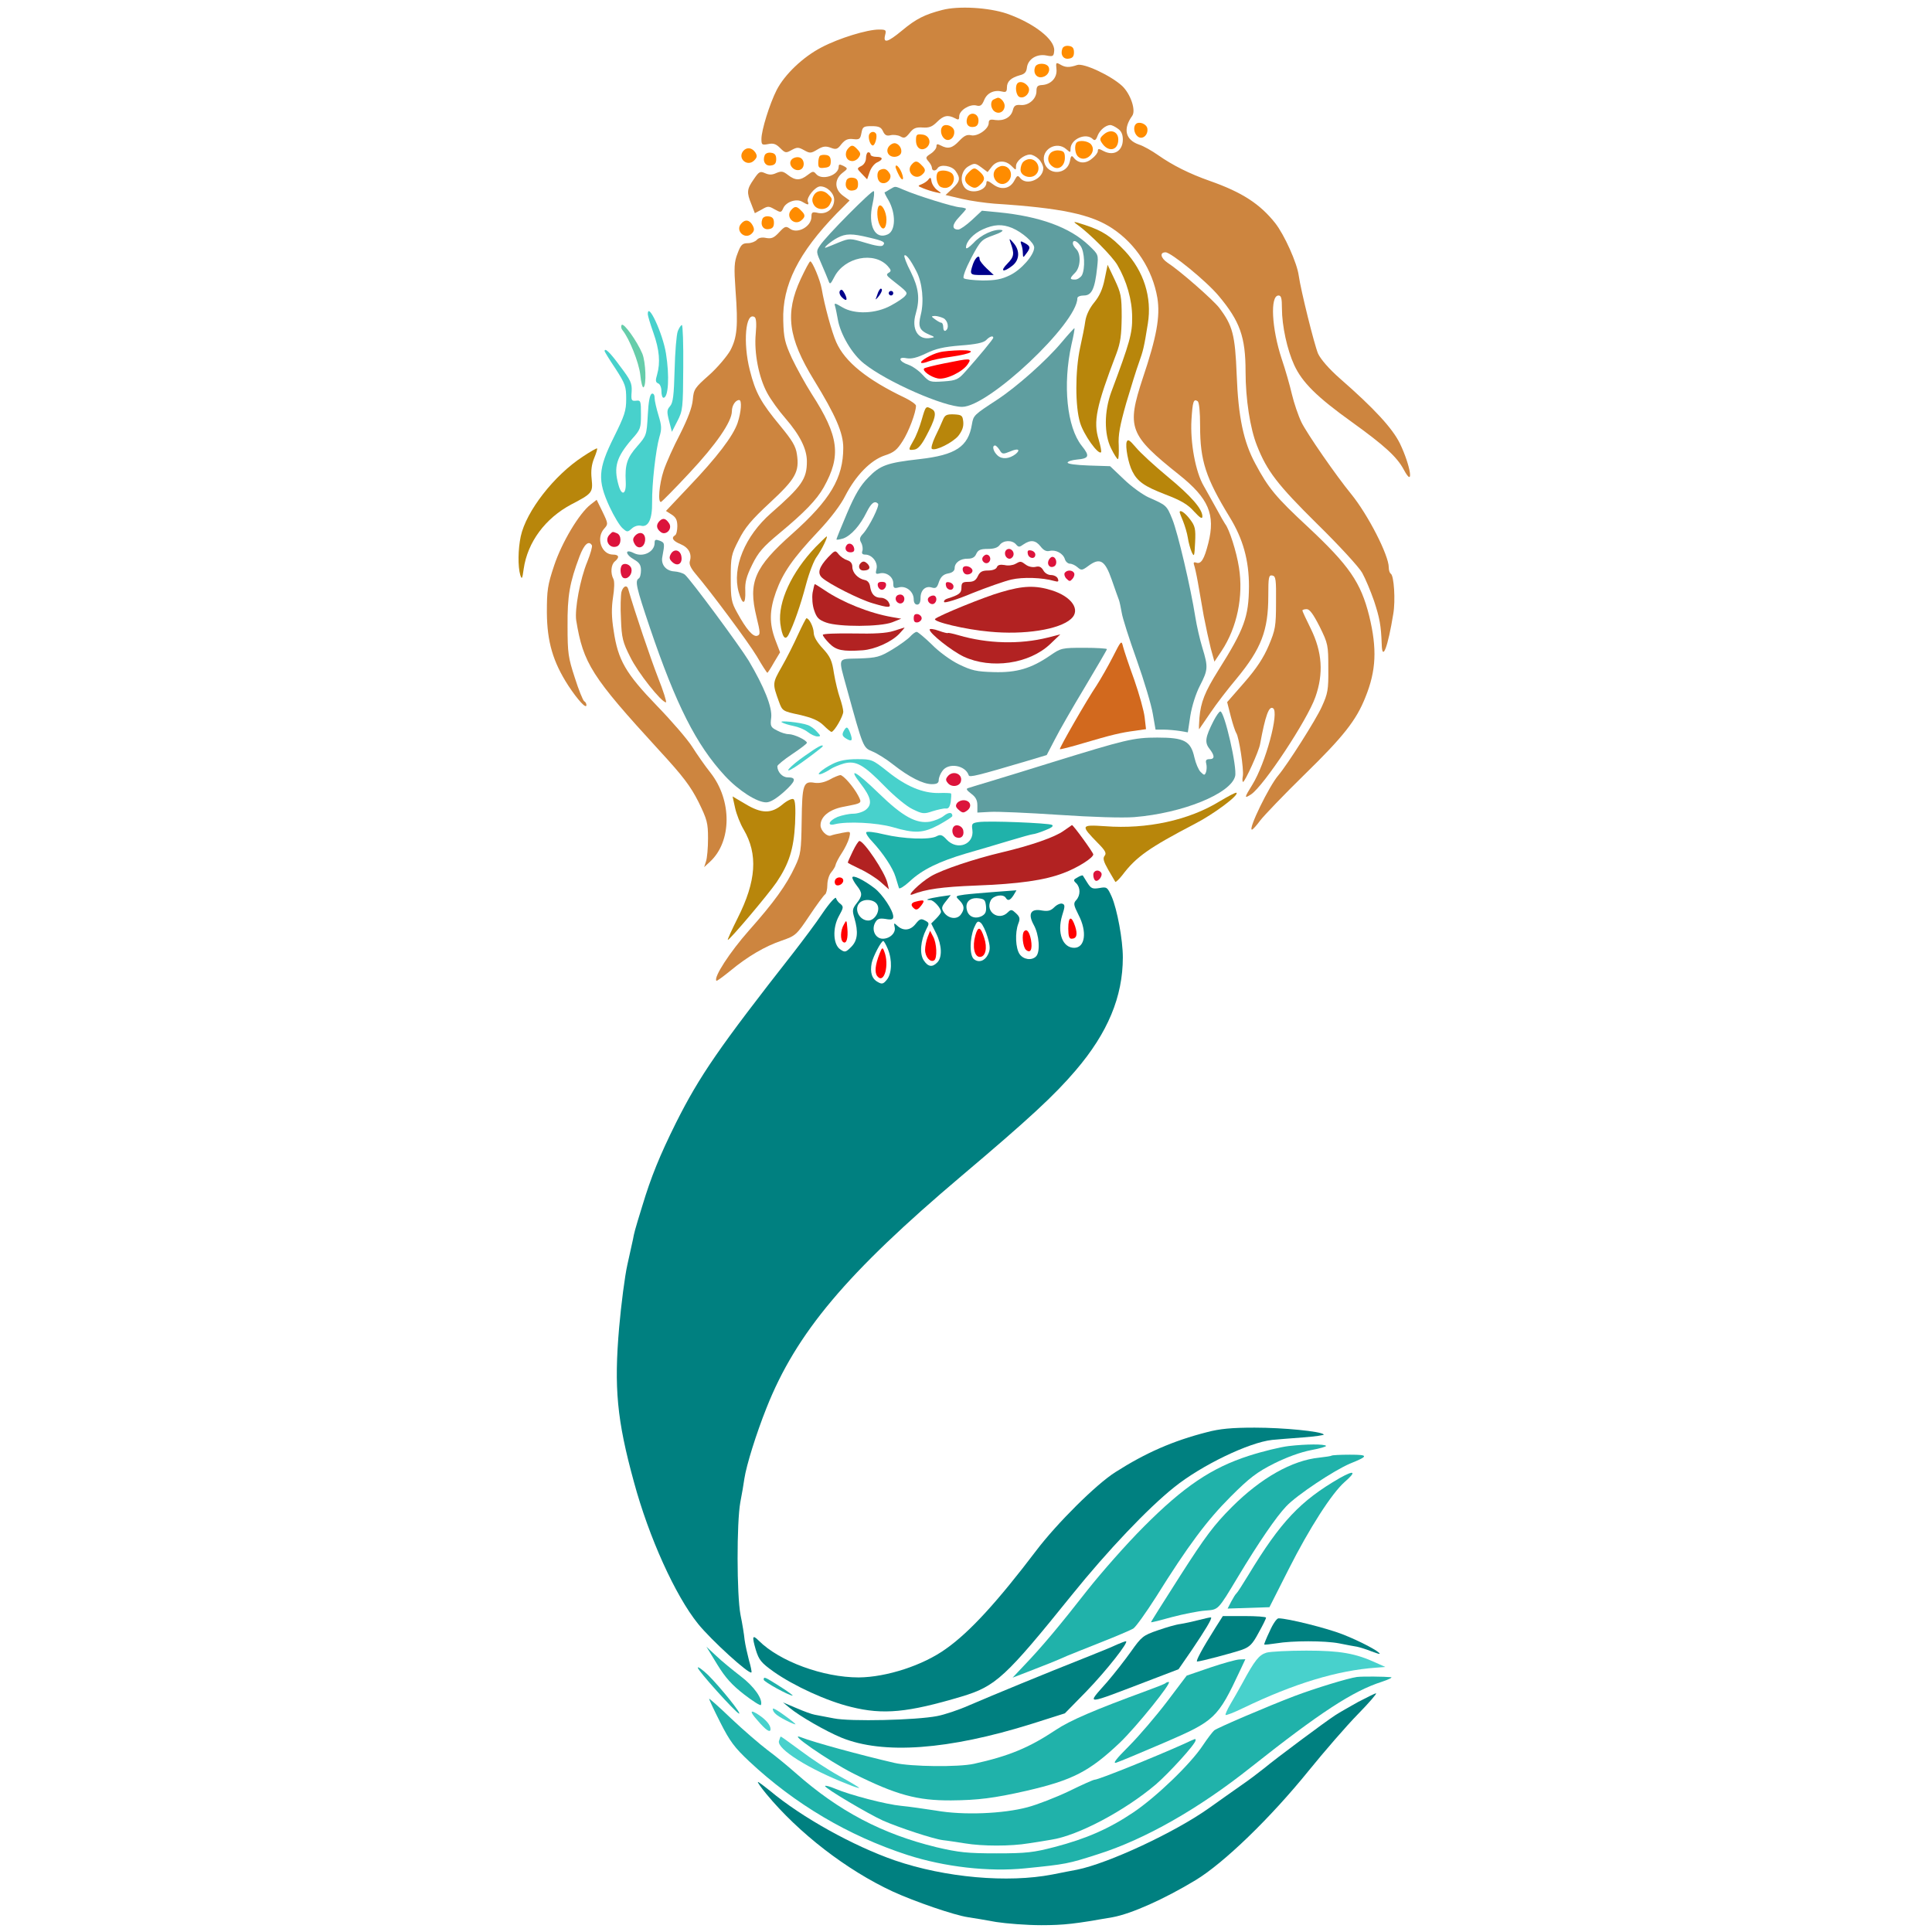 <?xml version="1.0" encoding="UTF-8" standalone="no"?>
<svg
   xmlns:dc="http://purl.org/dc/elements/1.1/"
   xmlns:cc="http://creativecommons.org/ns#"
   xmlns:rdf="http://www.w3.org/1999/02/22-rdf-syntax-ns#"
   xmlns:svg="http://www.w3.org/2000/svg"
   xmlns="http://www.w3.org/2000/svg"
   xmlns:sodipodi="http://sodipodi.sourceforge.net/DTD/sodipodi-0.dtd"
   xmlns:inkscape="http://www.inkscape.org/namespaces/inkscape"
   version="1.0"
   width="850pt"
   height="850pt"
   viewBox="0 0 850 850"
   preserveAspectRatio="xMidYMid meet"
   id="svg282"
   sodipodi:docname="23 #22829.svg"
   inkscape:version="0.92.2 5c3e80d, 2017-08-06">
  <defs
     id="defs286" />
  <sodipodi:namedview
     pagecolor="#ffffff"
     bordercolor="#666666"
     borderopacity="1"
     objecttolerance="10"
     gridtolerance="10"
     guidetolerance="10"
     inkscape:pageopacity="0"
     inkscape:pageshadow="2"
     inkscape:window-width="1920"
     inkscape:window-height="978"
     id="namedview284"
     showgrid="false"
     inkscape:zoom="1.1779567"
     inkscape:cx="791.12087"
     inkscape:cy="792.47921"
     inkscape:window-x="0"
     inkscape:window-y="1"
     inkscape:window-maximized="1"
     inkscape:current-layer="svg282" />
  <g
     transform="translate(0,850) scale(0.1,-0.1)"
     fill="#000000"
     stroke="none"
     id="g280">
    <path
       d="M0 4250 l0 -4250 2183 1 c1200 1 2173 3 2162 5 -11 3 -50 11 -88 20 -37 8 -77 17 -90 20 -39 7 -228 79 -292 112 -213 107 -453 309 -593 498 -126 171 -263 479 -288 649 -10 69 -23 112 -65 202 -53 113 -143 343 -162 413 -9 30 -23 80 -32 110 -8 30 -17 66 -19 80 -2 14 -12 68 -22 120 -23 126 -24 365 -1 520 9 63 20 135 23 160 3 25 14 77 24 115 10 39 21 83 24 99 6 34 63 208 82 251 127 288 272 530 439 730 23 28 70 88 104 134 53 69 59 82 40 76 -63 -19 -151 -78 -230 -153 l-87 -83 -12 37 c-22 67 -7 125 86 316 75 155 88 187 91 243 4 50 0 74 -17 112 l-22 48 -27 -60 c-32 -68 -79 -117 -135 -140 -55 -23 -65 -8 -29 46 25 38 28 51 27 123 0 136 -31 188 -249 421 -150 160 -201 222 -238 285 -15 25 -27 39 -27 31 0 -28 63 -143 111 -203 87 -108 22 -102 -102 10 -78 71 -134 154 -170 253 -26 72 -29 91 -29 207 0 118 3 134 34 225 18 53 46 116 60 138 15 22 25 43 23 46 -3 2 -21 -10 -40 -27 -74 -65 -120 -183 -116 -297 3 -88 -16 -91 -49 -8 -35 87 -41 219 -14 300 11 33 33 82 48 108 41 74 181 208 280 269 95 58 113 82 121 164 6 52 4 57 -46 132 -55 84 -61 110 -33 135 27 25 36 22 81 -29 23 -26 41 -44 41 -41 0 3 -17 38 -37 77 l-37 70 21 28 c32 42 48 39 88 -20 25 -35 35 -44 31 -28 -18 70 -19 91 -1 110 21 23 48 26 62 8 5 -7 18 -33 28 -58 10 -25 20 -47 22 -49 1 -2 12 8 24 22 20 27 42 33 73 21 13 -5 16 -27 16 -137 l0 -131 60 59 c84 83 104 127 96 213 -19 209 -19 237 3 286 15 35 19 59 15 90 -6 38 -3 45 21 65 27 20 28 23 16 62 -14 45 -7 91 15 110 20 16 18 24 -11 37 -14 7 -30 23 -36 36 -16 34 20 86 60 86 26 0 27 3 38 74 26 185 150 330 350 411 52 21 90 29 163 32 81 4 103 9 148 34 29 16 74 38 100 49 46 19 25 19 -2020 19 l-2068 1 0 -4250z"
       id="path4"
       style="fill:none" />
    <path
       d="M4446 8476 c73 -27 142 -66 188 -107 19 -16 45 -29 60 -29 29 0 76 -40 76 -64 0 -10 32 -32 78 -55 123 -62 162 -102 177 -183 4 -23 17 -43 37 -58 28 -20 30 -26 25 -65 -6 -43 -6 -44 41 -74 63 -40 312 -156 312 -145 0 2 19 -5 43 -17 67 -35 179 -154 215 -229 29 -62 92 -293 92 -339 0 -27 45 -157 65 -187 8 -12 65 -65 127 -117 189 -158 249 -271 247 -462 -1 -49 -4 -103 -8 -120 -11 -53 -26 -32 -27 38 -2 55 -8 81 -33 130 -36 71 -88 119 -242 222 -54 37 -120 87 -146 111 -26 24 -48 44 -49 44 -6 0 21 -80 38 -115 11 -22 71 -110 133 -195 234 -325 254 -369 261 -581 4 -110 1 -138 -21 -222 -27 -105 -85 -247 -137 -335 -21 -37 -104 -128 -234 -257 -210 -209 -224 -229 -249 -342 -8 -38 -30 -44 -41 -11 -11 35 -8 142 6 182 6 21 10 39 8 41 -2 3 -33 -11 -68 -29 -36 -18 -108 -52 -160 -75 -122 -54 -209 -111 -265 -174 -65 -71 -65 -73 -30 -232 33 -150 6 -327 -72 -477 -70 -135 -284 -360 -548 -578 -167 -137 -209 -174 -358 -309 -396 -360 -570 -639 -677 -1086 -33 -140 -35 -540 -2 -602 18 -33 103 -105 162 -137 126 -69 303 -92 440 -57 220 55 340 156 612 512 126 166 288 320 417 397 153 91 292 140 446 158 28 3 53 8 58 11 22 13 232 2 333 -18 101 -20 321 -96 351 -121 18 -14 2 -33 -51 -60 -67 -34 -192 -164 -253 -262 -30 -49 -86 -152 -125 -230 l-69 -141 58 -13 c267 -62 434 -145 515 -256 l28 -39 -61 -36 c-72 -42 -164 -137 -369 -381 -230 -274 -354 -393 -545 -522 -75 -51 -231 -117 -345 -147 l-115 -30 1853 -1 1852 0 0 4250 0 4250 -2057 -1 -2058 0 61 -23z"
       id="path6"
       style="fill:none" />
    <path
       d="M4145 8456 c-77 -20 -115 -39 -176 -90 -64 -53 -84 -58 -75 -21 6 23 4 25 -27 25 -52 0 -176 -38 -252 -78 -83 -43 -163 -120 -198 -188 -31 -61 -67 -177 -67 -215 0 -26 2 -28 29 -23 23 5 35 1 53 -17 23 -23 26 -23 51 -9 24 13 30 13 55 -1 25 -14 30 -14 58 3 25 15 37 16 59 8 23 -9 30 -7 47 16 16 19 28 25 52 22 27 -3 31 0 36 27 5 27 9 30 45 30 32 0 42 -5 50 -23 8 -17 16 -21 33 -17 12 3 32 1 43 -5 17 -10 23 -7 41 15 16 21 28 26 57 24 28 -2 42 3 63 24 29 29 48 33 79 17 16 -9 19 -7 19 8 0 26 46 55 75 48 18 -5 25 0 35 24 13 32 45 46 80 37 16 -4 20 0 20 18 0 27 18 43 57 54 21 5 29 14 31 34 5 37 43 61 85 53 30 -6 33 -4 35 21 4 49 -89 121 -208 163 -80 27 -213 35 -285 16z"
       id="path8"
       style="fill:#cd853f" />
    <path
       d="M4674 8286 c-10 -26 4 -48 28 -44 17 2 23 10 23 28 0 18 -6 26 -23 28 -13 2 -25 -3 -28 -12z"
       id="path10"
       style="fill:#ff8c00" />
    <path
       d="M4648 8196 c4 -37 -23 -67 -62 -70 -21 -1 -26 -6 -26 -27 0 -34 -34 -64 -69 -61 -23 2 -30 -3 -35 -23 -8 -31 -39 -48 -77 -43 -23 4 -29 1 -29 -13 0 -27 -50 -61 -78 -54 -18 4 -30 -2 -52 -25 -30 -32 -49 -37 -81 -20 -15 8 -19 7 -19 -4 0 -9 -11 -23 -25 -32 -23 -15 -24 -18 -10 -34 8 -9 15 -22 15 -28 0 -15 17 -16 25 -2 12 19 63 11 79 -12 23 -32 20 -46 -14 -78 l-30 -28 72 -17 c39 -9 104 -18 142 -21 296 -19 427 -47 520 -109 104 -69 177 -182 198 -306 13 -81 -3 -171 -64 -352 -72 -219 -61 -250 160 -426 130 -104 160 -175 128 -301 -18 -71 -32 -94 -54 -85 -9 3 -12 0 -9 -9 3 -8 11 -43 17 -77 6 -35 18 -102 26 -149 9 -47 23 -111 31 -143 l16 -58 32 48 c68 103 96 240 76 366 -11 71 -43 170 -61 192 -4 6 -21 35 -37 65 -17 30 -42 76 -57 102 -36 61 -60 191 -54 291 5 80 9 94 27 82 7 -4 11 -47 11 -110 0 -152 25 -228 130 -400 59 -96 85 -190 85 -305 -1 -134 -20 -187 -136 -371 -58 -93 -76 -138 -82 -207 -2 -29 -3 -51 -1 -50 1 2 24 35 50 73 26 39 78 106 115 150 108 131 139 211 139 363 0 84 2 93 18 90 15 -3 17 -17 16 -118 0 -106 -3 -121 -32 -190 -23 -54 -53 -100 -107 -162 l-76 -87 16 -63 c9 -35 20 -67 24 -73 12 -16 34 -161 29 -189 -3 -14 -2 -26 1 -26 8 0 70 135 75 167 23 125 39 169 57 157 28 -17 -33 -242 -91 -336 -36 -58 -37 -63 -6 -43 56 37 248 328 283 428 37 104 30 199 -20 301 -20 40 -37 77 -37 80 0 3 8 6 19 6 13 0 29 -22 57 -77 37 -75 38 -82 38 -183 1 -95 -2 -111 -29 -170 -25 -56 -151 -254 -190 -300 -41 -47 -135 -240 -117 -240 4 0 21 19 37 41 17 22 104 113 195 202 170 166 227 238 267 339 48 118 52 214 17 358 -37 148 -88 222 -271 393 -140 130 -173 170 -230 277 -52 96 -75 205 -82 390 -7 178 -18 218 -77 296 -27 35 -174 164 -227 198 -31 21 -36 46 -9 46 24 0 180 -127 234 -192 93 -111 118 -180 118 -333 0 -120 20 -250 50 -325 44 -112 90 -172 265 -345 95 -93 184 -190 198 -215 14 -25 37 -80 52 -123 25 -76 31 -108 34 -191 2 -79 27 -14 51 134 10 59 3 167 -11 176 -5 3 -9 15 -9 28 0 53 -91 231 -165 322 -68 83 -195 267 -219 316 -14 29 -33 85 -42 123 -9 39 -29 109 -45 156 -44 133 -52 279 -14 279 12 0 15 -13 15 -57 0 -76 23 -182 54 -249 35 -76 99 -140 254 -251 143 -103 198 -153 228 -209 46 -86 31 15 -17 115 -33 67 -113 154 -263 285 -50 44 -85 85 -97 110 -17 41 -76 279 -85 343 -7 55 -63 180 -104 232 -67 84 -145 135 -287 185 -91 32 -164 69 -227 113 -27 19 -65 41 -85 47 -60 21 -71 69 -30 126 18 24 -7 97 -44 132 -50 46 -170 102 -198 92 -35 -12 -52 -11 -74 2 -19 11 -20 9 -17 -20z m270 -262 c15 -10 22 -25 22 -48 0 -50 -39 -74 -84 -51 -22 12 -26 12 -26 0 0 -7 -12 -23 -27 -34 -28 -23 -59 -20 -79 5 -9 12 -13 9 -17 -16 -13 -60 -98 -63 -113 -3 -14 56 55 95 98 56 17 -15 18 -15 18 2 0 43 68 73 98 43 8 -8 14 -5 21 15 10 25 35 46 56 47 6 0 21 -7 33 -16z m-348 -134 c11 -11 20 -29 20 -40 0 -47 -72 -79 -101 -44 -11 14 -14 13 -26 -10 -19 -37 -58 -44 -94 -17 -21 16 -29 18 -29 8 0 -38 -73 -54 -97 -21 -22 30 -12 76 19 93 25 14 29 14 55 -5 l28 -21 18 23 c22 29 60 31 87 4 20 -20 20 -20 20 -1 0 22 35 51 62 51 10 0 27 -9 38 -20z"
       id="path12"
       style="fill:#cd853f" />
    <path
       d="M4858 7910 c-18 -15 -21 -22 -12 -36 28 -46 74 -38 74 12 0 35 -33 48 -62 24z"
       id="path14"
       style="fill:#ff8c00" />
    <path
       d="M4737 7873 c-11 -11 -8 -48 5 -61 32 -32 87 18 58 53 -13 15 -51 20 -63 8z"
       id="path16"
       style="fill:#ff8c00" />
    <path
       d="M4621 7826 c-16 -19 -11 -46 12 -60 25 -16 52 4 52 40 0 24 -5 30 -26 32 -14 2 -31 -4 -38 -12z"
       id="path18"
       style="fill:#ff8c00" />
    <path
       d="M4502 7788 c-7 -7 -12 -22 -12 -35 0 -27 42 -42 65 -23 28 23 11 70 -25 70 -9 0 -21 -5 -28 -12z"
       id="path20"
       style="fill:#ff8c00" />
    <path
       d="M4380 7755 c-26 -32 13 -81 48 -59 34 22 22 74 -18 74 -10 0 -23 -7 -30 -15z"
       id="path22"
       style="fill:#ff8c00" />
    <path
       d="M4260 7740 c-22 -22 -18 -45 12 -61 15 -8 24 -7 39 7 24 21 24 36 1 57 -24 22 -28 21 -52 -3z"
       id="path24"
       style="fill:#ff8c00" />
    <path
       d="M4554 8205 c-9 -23 3 -45 24 -45 25 0 44 23 36 44 -8 20 -53 21 -60 1z"
       id="path26"
       style="fill:#ff8c00" />
    <path
       d="M4477 8134 c-13 -13 -7 -55 9 -61 24 -9 51 23 38 45 -12 19 -36 27 -47 16z"
       id="path28"
       style="fill:#ff8c00" />
    <path
       d="M4373 8063 c-17 -6 -16 -38 1 -52 20 -16 46 -3 46 24 0 18 -22 40 -33 34 -1 0 -8 -3 -14 -6z"
       id="path30"
       style="fill:#ff8c00" />
    <path
       d="M4255 7980 c-8 -26 6 -43 31 -38 13 2 19 12 19 28 0 34 -40 41 -50 10z"
       id="path32"
       style="fill:#ff8c00" />
    <path
       d="M4997 7954 c-12 -12 -8 -41 8 -54 20 -17 47 5 43 34 -3 21 -37 34 -51 20z"
       id="path34"
       style="fill:#ff8c00" />
    <path
       d="M4147 7944 c-12 -12 -8 -41 8 -54 20 -17 47 5 43 34 -3 21 -37 34 -51 20z"
       id="path36"
       style="fill:#ff8c00" />
    <path
       d="M3825 7910 c-8 -12 3 -50 15 -50 10 0 21 40 14 52 -7 11 -22 10 -29 -2z"
       id="path38"
       style="fill:#ff8c00" />
    <path
       d="M4030 7882 c0 -34 24 -49 47 -31 23 20 12 54 -19 57 -25 3 -28 0 -28 -26z"
       id="path40"
       style="fill:#ff8c00" />
    <path
       d="M3911 7856 c-16 -20 -3 -46 24 -46 13 0 26 7 29 16 7 19 -10 44 -29 44 -7 0 -18 -6 -24 -14z"
       id="path42"
       style="fill:#ff8c00" />
    <path
       d="M3730 7845 c-16 -20 -9 -49 14 -53 11 -3 26 4 33 14 11 15 10 21 -4 36 -20 22 -27 22 -43 3z"
       id="path44"
       style="fill:#ff8c00" />
    <path
       d="M3270 7836 c-27 -33 18 -72 48 -42 13 13 14 20 6 34 -15 23 -38 26 -54 8z"
       id="path46"
       style="fill:#ff8c00" />
    <path
       d="M3364 7816 c-10 -26 4 -48 28 -44 17 2 23 10 23 28 0 18 -6 26 -23 28 -13 2 -25 -3 -28 -12z"
       id="path48"
       style="fill:#ff8c00" />
    <path
       d="M3810 7805 c0 -14 -8 -29 -20 -35 -21 -11 -21 -11 2 -35 l23 -24 11 32 c6 18 20 36 32 42 29 13 28 25 -3 25 -14 0 -25 5 -25 10 0 6 -4 10 -10 10 -5 0 -10 -11 -10 -25z"
       id="path50"
       style="fill:#d2691e" />
    <path
       d="M3607 7814 c-4 -4 -7 -18 -7 -31 0 -21 4 -24 28 -21 21 2 27 8 27 28 0 18 -6 26 -20 28 -12 2 -24 0 -28 -4z"
       id="path52"
       style="fill:#ff8c00" />
    <path
       d="M3482 7797 c-16 -19 8 -50 34 -45 28 5 26 52 -2 56 -11 2 -26 -3 -32 -11z"
       id="path54"
       style="fill:#ff8c00" />
    <path
       d="M4010 7775 c-25 -30 15 -70 45 -45 19 16 19 25 -1 44 -19 20 -28 20 -44 1z"
       id="path56"
       style="fill:#ff8c00" />
    <path
       d="M3690 7767 c0 -39 -75 -63 -100 -32 -11 13 -15 12 -37 -5 -32 -25 -54 -25 -86 0 -22 17 -29 18 -51 9 -19 -9 -32 -9 -50 -1 -22 10 -27 7 -50 -27 -30 -43 -32 -57 -10 -110 l15 -39 30 16 c27 16 31 16 57 1 27 -15 29 -15 38 5 12 28 59 44 84 28 25 -15 31 -15 24 1 -7 18 33 67 55 67 30 0 61 -30 61 -59 0 -39 -32 -65 -70 -58 -26 6 -30 4 -30 -17 0 -43 -62 -77 -95 -52 -17 12 -22 11 -47 -16 -23 -25 -34 -29 -57 -25 -19 4 -33 1 -41 -8 -7 -8 -25 -15 -40 -15 -24 0 -31 -7 -45 -45 -15 -38 -16 -61 -9 -162 12 -158 7 -208 -23 -265 -15 -26 -56 -75 -93 -108 -63 -56 -68 -62 -72 -109 -3 -34 -22 -83 -56 -151 -29 -55 -61 -127 -72 -160 -20 -60 -27 -145 -11 -138 4 2 61 59 125 128 117 125 186 225 186 271 0 25 16 49 32 49 13 0 9 -53 -7 -101 -20 -58 -90 -150 -214 -280 l-101 -107 25 -16 c19 -12 25 -25 25 -51 0 -18 -4 -37 -10 -40 -18 -11 -10 -25 24 -39 36 -15 51 -43 41 -75 -4 -13 4 -30 23 -53 69 -81 232 -300 272 -366 23 -40 44 -72 46 -72 2 0 15 20 29 45 l27 45 -21 55 c-27 73 -26 129 3 211 31 85 74 147 185 265 55 58 101 119 120 158 46 89 111 156 173 177 41 13 55 25 79 63 27 41 59 127 59 156 0 6 -21 21 -47 34 -168 80 -266 159 -304 246 -19 42 -52 163 -64 235 -7 39 -41 120 -50 120 -4 0 -22 -35 -42 -77 -70 -151 -56 -259 58 -445 96 -156 129 -233 129 -298 0 -133 -57 -229 -224 -378 -167 -148 -195 -213 -158 -365 17 -70 18 -79 4 -84 -18 -7 -48 27 -89 102 -25 45 -28 59 -28 151 0 94 2 104 35 168 27 54 55 88 137 164 113 105 131 136 119 214 -5 35 -21 61 -72 123 -87 105 -110 147 -135 246 -31 121 -19 259 21 234 7 -5 9 -28 5 -73 -8 -83 13 -193 51 -262 15 -28 51 -78 80 -111 64 -74 94 -135 94 -189 0 -77 -22 -109 -158 -228 -115 -101 -172 -240 -142 -347 17 -59 31 -57 29 5 -2 38 5 64 30 115 27 55 48 79 119 138 111 92 165 148 196 203 78 139 67 225 -53 411 -28 44 -67 115 -87 157 -31 68 -36 89 -38 165 -5 156 67 299 236 473 l56 56 -29 21 c-38 28 -39 71 -3 100 25 19 25 20 5 31 -17 8 -21 8 -21 -3z"
       id="path58"
       style="fill:#cd853f" />
    <path
       d="M3940 7765 c0 -2 5 -16 12 -30 16 -35 29 -31 15 5 -10 25 -27 42 -27 25z"
       id="path60"
       style="fill:#ff8c00" />
    <path
       d="M3873 7753 c-19 -7 -16 -50 4 -57 24 -10 51 20 37 41 -12 19 -23 24 -41 16z"
       id="path62"
       style="fill:#ff8c00" />
    <path
       d="M4127 7743 c-12 -12 -7 -50 8 -63 8 -6 23 -9 34 -5 25 8 36 41 21 60 -13 15 -51 20 -63 8z"
       id="path64"
       style="fill:#ff8c00" />
    <path
       d="M3724 7706 c-10 -26 4 -48 28 -44 17 2 23 10 23 28 0 18 -6 26 -23 28 -13 2 -25 -3 -28 -12z"
       id="path66"
       style="fill:#ff8c00" />
    <path
       d="M4086 7712 c-4 -7 -18 -17 -30 -22 -20 -8 -20 -8 7 -19 15 -6 40 -14 55 -17 27 -6 27 -6 5 10 -12 9 -23 26 -25 39 -2 16 -5 18 -12 9z"
       id="path68"
       style="fill:#d2691e" />
    <path
       d="M3915 7667 c-11 -7 -21 -13 -23 -13 -2 -1 6 -17 17 -35 33 -58 32 -134 -3 -150 -56 -26 -89 39 -67 134 6 27 9 53 5 56 -6 7 -212 -200 -237 -240 -17 -25 -16 -28 7 -80 13 -30 27 -63 31 -74 6 -18 9 -16 26 17 45 87 175 113 235 47 15 -17 16 -22 4 -29 -12 -7 -10 -12 10 -28 74 -58 75 -59 62 -74 -6 -8 -34 -27 -62 -42 -67 -37 -160 -40 -214 -8 -33 20 -37 20 -32 5 3 -10 8 -36 12 -58 11 -65 63 -154 116 -195 100 -80 351 -190 431 -190 116 0 506 367 507 478 0 7 13 12 29 12 34 0 48 29 58 123 6 57 6 57 -36 97 -84 80 -216 128 -398 146 l-73 7 -45 -42 c-24 -22 -51 -41 -59 -41 -29 0 -28 22 3 54 17 18 31 34 31 37 0 2 -12 6 -27 7 -30 2 -187 51 -245 76 -43 18 -37 18 -63 3z m538 -170 c45 -19 97 -65 97 -86 0 -33 -57 -98 -107 -122 -37 -18 -64 -23 -121 -23 -40 1 -77 5 -82 10 -5 5 8 41 33 89 41 77 45 81 98 100 32 11 47 21 36 23 -32 6 -92 -21 -124 -57 -20 -20 -33 -29 -33 -20 0 26 32 61 74 80 49 22 85 24 129 6z m-630 -42 c65 -15 75 -21 61 -35 -6 -6 -35 -1 -77 12 -67 20 -69 20 -115 2 -26 -11 -51 -21 -57 -23 -20 -7 21 28 50 43 37 19 63 19 138 1z m931 -37 c18 -25 21 -100 6 -129 -6 -10 -20 -19 -30 -19 -25 0 -25 5 0 30 24 24 27 82 5 104 -8 8 -15 19 -15 25 0 18 18 12 34 -11z m-722 -112 c26 -50 34 -132 19 -191 -13 -53 -6 -69 39 -88 24 -10 24 -11 3 -14 -55 -10 -84 40 -64 107 19 65 13 113 -22 184 -19 36 -31 69 -28 72 7 7 27 -19 53 -70z m119 -206 c20 -11 26 -45 9 -55 -5 -3 -10 3 -10 14 0 12 -4 21 -8 21 -5 0 -17 7 -28 15 -18 13 -18 14 -1 15 10 0 27 -5 38 -10z m219 -86 c0 -6 -64 -83 -121 -147 -33 -37 -41 -41 -97 -45 -60 -4 -63 -3 -93 29 -17 19 -45 38 -62 44 -42 14 -49 37 -9 29 22 -4 46 2 86 21 43 21 78 29 152 35 68 5 100 12 112 23 16 17 32 22 32 11z"
       id="path70"
       style="fill:#5f9ea0" />
    <path
       d="M4445 7435 c19 -52 17 -64 -13 -95 -34 -34 -19 -41 22 -9 32 25 34 67 5 100 -18 21 -20 21 -14 4z"
       id="path72"
       style="fill:#00008b" />
    <path
       d="M4493 7425 c4 -9 7 -26 7 -38 1 -22 1 -22 15 -3 20 26 19 33 -7 47 -18 10 -20 9 -15 -6z"
       id="path74"
       style="fill:#00008b" />
    <path
       d="M4281 7339 c-16 -48 -15 -49 40 -49 l51 0 -31 29 c-17 16 -31 34 -31 40 0 23 -18 10 -29 -20z"
       id="path76"
       style="fill:#00008b" />
    <path
       d="M4133 6950 c-35 -8 -88 -39 -80 -46 2 -3 17 0 32 6 15 6 59 15 97 20 97 14 121 30 43 29 -33 -1 -75 -4 -92 -9z"
       id="path78"
       style="fill:#ff0000" />
    <path
       d="M4153 6901 c-45 -9 -84 -19 -87 -22 -10 -10 29 -38 60 -44 35 -7 110 29 132 63 18 27 14 27 -105 3z"
       id="path80"
       style="fill:#ff0000" />
    <path
       d="M3580 7640 c-8 -14 -8 -26 0 -40 14 -26 56 -26 70 -1 13 25 13 27 -6 45 -21 22 -51 20 -64 -4z"
       id="path82"
       style="fill:#ff8c00" />
    <path
       d="M3867 7594 c-11 -11 -9 -62 4 -85 14 -27 29 -14 29 25 0 34 -21 72 -33 60z"
       id="path84"
       style="fill:#ff8c00" />
    <path
       d="M3480 7575 c-25 -30 15 -70 45 -45 19 16 19 25 -1 44 -19 20 -28 20 -44 1z"
       id="path86"
       style="fill:#ff8c00" />
    <path
       d="M3354 7536 c-10 -26 4 -48 28 -44 17 2 23 10 23 28 0 18 -6 26 -23 28 -13 2 -25 -3 -28 -12z"
       id="path88"
       style="fill:#ff8c00" />
    <path
       d="M3260 7515 c-26 -31 18 -71 47 -43 12 12 13 20 4 37 -14 25 -34 27 -51 6z"
       id="path90"
       style="fill:#ff8c00" />
    <path
       d="M4739 7512 c55 -39 155 -140 177 -178 41 -70 65 -154 65 -230 1 -70 -10 -110 -92 -329 -31 -85 -32 -184 -1 -247 13 -27 27 -48 30 -48 4 0 5 27 4 60 -3 46 5 88 33 187 21 71 46 151 56 178 18 51 22 64 39 171 19 116 -18 231 -101 320 -62 65 -97 88 -175 114 -52 17 -56 17 -35 2z"
       id="path92"
       style="fill:#b8860b" />
    <path
       d="M4860 7272 c-9 -45 -23 -75 -46 -103 -20 -24 -35 -55 -39 -81 -3 -24 -14 -77 -23 -118 -22 -102 -22 -259 0 -330 16 -53 79 -141 92 -130 3 3 -2 28 -10 55 -25 80 -11 147 78 380 18 48 22 81 23 160 0 92 -3 105 -31 165 l-31 65 -13 -63z"
       id="path94"
       style="fill:#b8860b" />
    <path
       d="M3695 7220 c-4 -7 0 -19 9 -28 21 -21 27 -12 12 17 -9 17 -15 20 -21 11z"
       id="path96"
       style="fill:#00008b" />
    <path
       d="M3863 7213 c-3 -10 -8 -22 -10 -28 -3 -5 3 -1 11 9 16 20 21 36 11 36 -3 0 -8 -8 -12 -17z"
       id="path98"
       style="fill:#00008b" />
    <path
       d="M3910 7210 c0 -5 5 -10 10 -10 6 0 10 5 10 10 0 6 -4 10 -10 10 -5 0 -10 -4 -10 -10z"
       id="path100"
       style="fill:#00008b" />
    <path
       d="M2850 7118 c0 -7 11 -44 25 -83 26 -74 31 -130 16 -183 -8 -26 -7 -34 5 -39 8 -3 14 -18 14 -34 0 -16 4 -29 9 -29 22 0 27 96 11 195 -14 88 -80 230 -80 173z"
       id="path102"
       style="fill:#48d1cc" />
    <path
       d="M2735 7070 c-4 -6 -2 -16 4 -23 30 -37 72 -142 78 -196 3 -33 10 -58 14 -55 14 8 10 111 -5 148 -23 55 -83 139 -91 126z"
       id="path104"
       style="fill:#66cdaa" />
    <path
       d="M2982 7043 c-6 -16 -12 -92 -14 -170 -3 -114 -7 -145 -20 -160 -14 -16 -15 -24 -4 -66 l12 -47 24 47 c24 46 25 58 26 236 1 103 -2 187 -6 187 -4 0 -12 -12 -18 -27z"
       id="path106"
       style="fill:#48d1cc" />
    <path
       d="M4670 6993 c-67 -80 -197 -195 -282 -251 -104 -68 -105 -69 -112 -109 -16 -98 -71 -135 -231 -153 -142 -16 -173 -27 -225 -81 -34 -34 -58 -74 -93 -156 -26 -61 -47 -113 -47 -116 0 -3 13 -1 30 4 35 13 74 57 103 116 20 40 35 52 50 37 8 -8 -39 -102 -65 -131 -16 -17 -18 -25 -9 -41 6 -11 8 -28 5 -36 -4 -11 0 -16 13 -16 30 0 57 -35 49 -64 -5 -20 -3 -23 13 -19 29 8 61 -14 61 -43 0 -21 3 -24 25 -18 32 8 65 -19 65 -53 0 -14 6 -23 15 -23 10 0 15 10 15 29 0 35 22 55 50 46 17 -5 23 -1 31 25 8 22 19 33 40 37 19 3 29 12 29 23 0 25 26 43 58 42 19 0 31 6 37 21 8 17 18 22 50 22 27 0 44 5 53 17 16 22 55 23 72 3 11 -13 15 -13 33 0 31 21 53 19 75 -9 13 -17 25 -23 39 -20 27 7 60 -10 68 -36 3 -11 14 -20 22 -20 9 0 24 -7 34 -16 16 -14 20 -14 47 6 51 38 73 26 103 -60 14 -41 29 -82 32 -90 3 -8 8 -33 12 -55 3 -22 33 -116 66 -208 33 -93 65 -200 71 -238 l12 -69 36 0 c19 0 51 -3 71 -6 l35 -6 11 73 c7 43 24 97 42 132 36 70 37 82 11 167 -11 36 -25 97 -31 135 -20 128 -77 371 -101 430 -25 62 -26 62 -103 96 -27 12 -77 48 -110 80 l-61 58 -94 3 c-57 2 -94 7 -93 13 2 6 20 11 40 13 55 5 59 15 22 61 -65 82 -84 268 -45 445 9 38 15 71 13 72 -1 1 -27 -27 -57 -63z m-272 -473 c11 -19 15 -19 47 -6 34 15 47 8 23 -12 -28 -21 -59 -24 -79 -6 -19 17 -26 44 -11 44 4 0 13 -9 20 -20z"
       id="path108"
       style="fill:#5f9ea0" />
    <path
       d="M2660 6955 c0 -2 21 -37 48 -77 43 -67 47 -78 47 -133 0 -53 -7 -73 -55 -170 -69 -139 -72 -188 -18 -305 19 -41 45 -84 57 -94 20 -18 22 -18 41 -1 11 10 28 15 40 12 32 -8 50 28 49 103 -1 81 16 231 32 287 11 36 10 50 -4 96 -9 30 -17 64 -17 76 0 14 -5 21 -12 19 -9 -3 -15 -35 -18 -94 -5 -89 -6 -91 -47 -138 -44 -50 -54 -80 -50 -155 3 -57 -18 -66 -32 -14 -22 79 -9 122 60 202 37 41 39 48 39 107 0 60 -1 64 -22 61 -20 -2 -22 2 -19 40 2 37 -4 50 -51 112 -45 62 -68 83 -68 66z"
       id="path110"
       style="fill:#48d1cc" />
    <path
       d="M4055 6653 c-9 -32 -25 -73 -36 -91 -24 -42 -24 -44 4 -40 15 2 31 20 50 56 43 80 50 110 27 122 -27 15 -27 15 -45 -47z"
       id="path112"
       style="fill:#b8860b" />
    <path
       d="M4148 6652 c-6 -15 -21 -48 -34 -74 -12 -26 -19 -50 -14 -53 16 -10 90 27 116 57 17 22 24 40 22 62 -3 28 -6 31 -41 33 -33 1 -40 -3 -49 -25z"
       id="path114"
       style="fill:#b8860b" />
    <path
       d="M4957 6556 c-7 -19 7 -96 25 -130 22 -44 53 -66 144 -101 71 -27 101 -45 128 -76 26 -28 36 -34 36 -21 0 33 -50 90 -153 175 -58 48 -120 105 -139 128 -29 34 -36 38 -41 25z"
       id="path116"
       style="fill:#b8860b" />
    <path
       d="M2564 6491 c-126 -82 -249 -240 -273 -351 -12 -57 -13 -132 -2 -170 7 -21 9 -17 15 27 17 118 95 223 210 284 92 48 95 52 89 112 -4 36 0 64 11 91 9 22 15 41 13 43 -2 2 -30 -14 -63 -36z"
       id="path118"
       style="fill:#b8860b" />
    <path
       d="M2598 6280 c-50 -39 -126 -166 -160 -268 -29 -87 -32 -109 -32 -207 1 -129 27 -217 94 -321 42 -64 80 -105 80 -86 0 6 -4 14 -10 17 -5 3 -24 49 -41 103 -29 89 -32 108 -32 227 -1 134 9 191 53 308 20 52 40 71 54 48 3 -5 -6 -37 -20 -72 -32 -77 -56 -209 -49 -258 31 -190 68 -248 364 -571 107 -116 139 -159 174 -228 38 -78 42 -92 42 -161 0 -42 -4 -87 -9 -101 l-8 -25 26 24 c96 89 97 270 2 391 -24 30 -60 82 -81 115 -21 33 -91 114 -155 180 -138 143 -171 201 -190 329 -10 62 -10 101 -3 148 6 37 7 70 2 80 -14 26 -11 64 6 78 22 18 18 30 -8 30 -51 0 -76 73 -39 114 18 20 18 22 -7 74 l-26 53 -27 -21z"
       id="path120"
       style="fill:#cd853f" />
    <path
       d="M5190 6246 c0 -2 7 -20 15 -39 8 -20 18 -53 21 -73 3 -21 11 -49 17 -63 11 -23 12 -19 15 42 3 61 0 73 -23 103 -22 29 -45 44 -45 30z"
       id="path122"
       style="fill:#b8860b" />
    <path
       d="M2902 6208 c-16 -16 -15 -33 4 -48 22 -19 54 12 38 37 -14 22 -27 26 -42 11z"
       id="path124"
       style="fill:#dc143c" />
    <path
       d="M2682 6148 c-25 -25 0 -64 32 -52 21 8 21 50 0 58 -20 8 -18 8 -32 -6z"
       id="path126"
       style="fill:#dc143c" />
    <path
       d="M2795 6144 c-11 -12 -12 -20 -4 -35 14 -28 43 -20 47 12 4 32 -21 45 -43 23z"
       id="path128"
       style="fill:#dc143c" />
    <path
       d="M3588 6093 c-105 -110 -166 -241 -155 -336 8 -59 21 -78 36 -50 23 44 54 133 77 221 14 52 35 108 49 125 20 28 49 87 42 87 -2 0 -23 -21 -49 -47z"
       id="path130"
       style="fill:#b8860b" />
    <path
       d="M2880 6111 c0 -39 -52 -65 -92 -44 -40 20 -38 -6 2 -29 23 -13 30 -24 30 -47 0 -16 -4 -33 -10 -36 -17 -11 -11 -38 49 -216 115 -339 204 -516 330 -652 60 -65 141 -117 182 -117 18 0 44 16 78 46 53 48 57 64 16 64 -23 0 -45 24 -45 49 0 5 29 29 65 53 36 24 65 46 65 50 0 11 -56 38 -80 38 -12 0 -35 7 -51 16 -28 14 -31 19 -26 57 5 46 -31 135 -99 250 -41 67 -256 358 -281 379 -9 7 -30 13 -46 14 -37 2 -60 30 -53 64 11 59 11 62 -11 71 -19 7 -23 5 -23 -10z"
       id="path132"
       style="fill:#5f9ea0" />
    <path
       d="M3727 6104 c-14 -15 -6 -34 14 -34 14 0 19 5 17 17 -3 18 -20 27 -31 17z"
       id="path134"
       style="fill:#dc143c" />
    <path
       d="M4423 6074 c-7 -19 11 -39 26 -30 16 10 13 33 -4 40 -9 3 -18 -1 -22 -10z"
       id="path136"
       style="fill:#dc143c" />
    <path
       d="M2951 6062 c-8 -15 -6 -23 7 -35 23 -21 45 -7 40 24 -4 30 -33 37 -47 11z"
       id="path138"
       style="fill:#dc143c" />
    <path
       d="M3643 6048 c-40 -43 -48 -70 -26 -90 31 -28 166 -96 222 -112 74 -22 84 -21 71 4 -6 11 -21 20 -34 20 -28 0 -43 16 -48 50 -2 15 -11 26 -23 28 -30 6 -55 32 -55 58 0 15 -8 25 -22 29 -13 4 -30 16 -38 26 -15 19 -16 19 -47 -13z"
       id="path140"
       style="fill:#b22222" />
    <path
       d="M4522 6063 c4 -21 33 -25 33 -3 0 8 -8 16 -18 18 -14 3 -18 -1 -15 -15z"
       id="path142"
       style="fill:#dc143c" />
    <path
       d="M4324 6049 c-10 -17 13 -36 27 -22 12 12 4 33 -11 33 -5 0 -12 -5 -16 -11z"
       id="path144"
       style="fill:#dc143c" />
    <path
       d="M4613 6034 c-8 -20 8 -36 26 -25 15 10 8 41 -9 41 -6 0 -13 -7 -17 -16z"
       id="path146"
       style="fill:#dc143c" />
    <path
       d="M3787 6023 c-14 -13 -7 -33 11 -33 26 0 34 11 21 27 -13 14 -22 16 -32 6z"
       id="path148"
       style="fill:#b22222" />
    <path
       d="M4467 6019 c-11 -6 -32 -9 -47 -5 -19 3 -30 1 -34 -9 -3 -9 -19 -15 -39 -15 -26 0 -36 -6 -45 -25 -9 -19 -19 -25 -42 -25 -25 0 -30 -4 -30 -25 0 -25 -10 -32 -63 -49 -10 -3 -16 -10 -13 -15 3 -5 59 12 123 39 65 26 142 53 172 60 51 12 137 9 189 -6 18 -5 21 -3 16 10 -3 9 -17 16 -30 16 -13 0 -28 9 -34 21 -9 15 -18 19 -34 15 -13 -3 -31 1 -42 9 -23 17 -24 17 -47 4z"
       id="path150"
       style="fill:#b22222" />
    <path
       d="M2737 6014 c-12 -13 -7 -52 7 -57 18 -7 39 17 34 40 -3 18 -29 29 -41 17z"
       id="path152"
       style="fill:#dc143c" />
    <path
       d="M4237 6003 c-3 -5 -2 -15 3 -22 10 -17 43 -6 38 12 -6 15 -34 22 -41 10z"
       id="path154"
       style="fill:#dc143c" />
    <path
       d="M4684 5979 c-3 -6 0 -17 8 -25 13 -13 16 -13 27 0 7 8 10 20 6 26 -8 13 -32 13 -41 -1z"
       id="path156"
       style="fill:#dc143c" />
    <path
       d="M3862 5923 c2 -10 10 -18 18 -18 8 0 16 8 18 18 2 12 -3 17 -18 17 -15 0 -20 -5 -18 -17z"
       id="path158"
       style="fill:#dc143c" />
    <path
       d="M4162 5923 c4 -21 33 -25 33 -3 0 8 -8 16 -18 18 -14 3 -18 -1 -15 -15z"
       id="path160"
       style="fill:#dc143c" />
    <path
       d="M3575 5892 c-3 -22 -1 -54 7 -77 11 -33 20 -42 53 -54 56 -20 237 -19 290 1 l40 16 -40 7 c-99 17 -219 65 -298 119 -21 14 -40 26 -42 26 -2 0 -6 -17 -10 -38z"
       id="path162"
       style="fill:#b22222" />
    <path
       d="M2734 5895 c-3 -14 -5 -68 -2 -119 3 -83 8 -102 41 -167 33 -68 137 -199 157 -199 4 0 -11 49 -35 109 -33 85 -102 288 -131 389 -6 21 -23 13 -30 -13z"
       id="path164"
       style="fill:#cd853f" />
    <path
       d="M4405 5895 c-72 -20 -277 -104 -291 -118 -12 -12 135 -47 239 -56 153 -15 307 9 359 56 44 39 4 98 -85 126 -71 22 -125 21 -222 -8z"
       id="path166"
       style="fill:#b22222" />
    <path
       d="M3953 5883 c-18 -6 -16 -30 2 -37 9 -3 18 1 22 10 7 18 -7 33 -24 27z"
       id="path168"
       style="fill:#dc143c" />
    <path
       d="M4084 5869 c-8 -14 11 -33 25 -25 16 10 13 36 -3 36 -8 0 -18 -5 -22 -11z"
       id="path170"
       style="fill:#dc143c" />
    <path
       d="M4020 5780 c0 -15 5 -20 18 -18 9 2 17 10 17 18 0 8 -8 16 -17 18 -13 2 -18 -3 -18 -18z"
       id="path172"
       style="fill:#dc143c" />
    <path
       d="M3511 5708 c-18 -40 -50 -104 -72 -142 -41 -72 -41 -73 -12 -153 15 -41 16 -42 91 -58 56 -13 83 -25 105 -46 16 -16 32 -29 35 -29 12 0 52 69 52 89 0 10 -7 38 -15 61 -8 23 -20 72 -26 108 -8 55 -16 73 -49 109 -26 28 -40 52 -40 70 -1 25 -20 63 -32 63 -2 0 -19 -33 -37 -72z"
       id="path174"
       style="fill:#b8860b" />
    <path
       d="M3931 5724 c-31 -10 -86 -13 -178 -11 -73 1 -133 -1 -133 -6 0 -5 13 -22 29 -38 30 -30 58 -36 146 -30 54 4 126 36 161 72 15 16 26 29 23 28 -2 -1 -24 -7 -48 -15z"
       id="path176"
       style="fill:#b22222" />
    <path
       d="M4090 5730 c0 -17 96 -93 150 -119 121 -56 288 -32 380 55 l45 43 -55 -14 c-124 -31 -265 -27 -392 10 -27 8 -48 12 -48 10 0 -2 -18 2 -40 10 -22 8 -40 10 -40 5z"
       id="path178"
       style="fill:#b22222" />
    <path
       d="M4004 5699 c-10 -11 -46 -37 -79 -57 -55 -33 -68 -36 -145 -39 -98 -3 -93 10 -54 -133 72 -261 71 -259 112 -276 20 -8 62 -34 92 -58 70 -55 131 -86 170 -86 22 0 30 5 30 18 0 10 7 28 16 40 26 38 101 26 116 -19 3 -10 34 -3 263 65 l80 24 36 69 c19 38 79 142 132 230 53 89 97 164 97 167 0 3 -45 6 -100 6 -98 0 -102 -1 -150 -34 -83 -57 -147 -76 -248 -73 -76 2 -97 7 -153 34 -37 18 -89 56 -120 88 -31 30 -61 55 -66 55 -6 0 -18 -9 -29 -21z"
       id="path180"
       style="fill:#5f9ea0" />
    <path
       d="M4896 5610 c-21 -41 -53 -97 -71 -125 -44 -65 -166 -278 -162 -281 2 -2 48 10 102 26 125 37 167 47 229 55 l48 7 -6 52 c-3 28 -24 103 -46 166 -23 63 -45 129 -49 145 -7 29 -8 28 -45 -45z"
       id="path182"
       style="fill:#d2691e" />
    <path
       d="M5339 5328 c-36 -71 -40 -94 -18 -122 24 -31 24 -46 0 -46 -14 0 -18 -5 -14 -20 3 -11 2 -27 -1 -37 -6 -15 -8 -15 -24 1 -9 9 -21 37 -27 63 -16 73 -44 88 -163 88 -105 0 -140 -9 -467 -110 -93 -29 -210 -65 -260 -80 -49 -15 -97 -29 -105 -32 -11 -3 -8 -9 13 -25 19 -14 27 -28 27 -51 l0 -32 56 3 c30 2 167 -4 302 -13 148 -10 281 -14 332 -10 212 17 425 103 444 180 10 38 -47 285 -65 285 -5 0 -18 -19 -30 -42z"
       id="path184"
       style="fill:#5f9ea0" />
    <path
       d="M3440 5322 c8 -5 31 -12 51 -16 21 -4 48 -15 62 -26 14 -11 33 -20 43 -20 16 0 16 2 -2 21 -10 12 -28 25 -40 29 -31 12 -132 22 -114 12z"
       id="path186"
       style="fill:#48d1cc" />
    <path
       d="M3711 5282 c-7 -14 -5 -21 11 -31 26 -16 31 -10 19 23 -12 31 -17 32 -30 8z"
       id="path188"
       style="fill:#48d1cc" />
    <path
       d="M3540 5174 c-64 -44 -101 -86 -44 -50 36 23 124 89 124 93 0 10 -22 -2 -80 -43z"
       id="path190"
       style="fill:#48d1cc" />
    <path
       d="M3660 5190 c-9 -6 -10 -10 -3 -10 6 0 15 5 18 10 8 12 4 12 -15 0z"
       id="path192"
       style="fill:none" />
    <path
       d="M3663 5139 c-45 -22 -82 -55 -47 -43 10 4 28 13 39 21 11 7 37 18 58 24 53 14 86 -5 179 -100 43 -44 97 -89 123 -101 43 -21 50 -22 88 -9 23 7 49 13 58 12 12 -2 18 7 22 30 2 18 3 34 1 36 -2 2 -26 3 -54 2 -70 -1 -143 29 -224 94 -68 54 -71 55 -135 55 -47 0 -78 -6 -108 -21z"
       id="path194"
       style="fill:#48d1cc" />
    <path
       d="M3550 5115 c-7 -9 -8 -15 -2 -15 5 0 12 7 16 15 3 8 4 15 2 15 -2 0 -9 -7 -16 -15z"
       id="path196"
       style="fill:none" />
    <path
       d="M3785 5054 c48 -62 54 -92 25 -116 -12 -10 -38 -18 -56 -18 -19 0 -50 -7 -69 -14 -40 -17 -48 -42 -11 -32 54 13 182 7 253 -13 99 -29 134 -27 204 10 32 18 59 35 59 39 0 17 -15 18 -37 1 -13 -11 -41 -22 -61 -26 -61 -10 -120 22 -226 125 -101 98 -137 117 -81 44z"
       id="path198"
       style="fill:#48d1cc" />
    <path
       d="M4170 5085 c-10 -12 -10 -18 0 -30 17 -21 54 -15 58 9 7 32 -36 48 -58 21z"
       id="path200"
       style="fill:#dc143c" />
    <path
       d="M3650 5070 c-23 -12 -46 -17 -66 -14 -50 9 -55 -8 -57 -168 -2 -132 -4 -147 -29 -200 -38 -82 -93 -158 -204 -283 -83 -94 -156 -206 -142 -220 2 -2 29 18 60 43 77 64 154 109 228 134 60 21 64 24 121 109 32 48 63 90 69 94 5 3 10 22 10 42 0 20 8 45 17 55 9 11 18 25 19 32 1 7 13 31 27 52 14 21 29 52 33 68 7 29 7 29 -30 22 -21 -4 -43 -9 -50 -12 -17 -7 -46 22 -46 45 0 38 38 69 98 81 87 17 85 15 68 49 -21 40 -66 91 -79 91 -7 -1 -28 -9 -47 -20z"
       id="path202"
       style="fill:#cd853f" />
    <path
       d="M5365 4974 c-135 -83 -320 -123 -503 -109 -108 7 -109 5 -32 -74 33 -33 39 -45 30 -56 -9 -11 -5 -25 16 -62 15 -26 29 -50 31 -53 2 -2 16 11 31 30 61 81 119 121 318 225 84 43 196 127 184 137 -3 3 -36 -15 -75 -38z"
       id="path204"
       style="fill:#b8860b" />
    <path
       d="M3234 4946 c6 -28 23 -71 38 -96 63 -108 56 -226 -27 -390 -25 -50 -45 -94 -43 -95 5 -5 179 201 215 254 55 82 75 146 81 257 3 70 1 103 -7 108 -6 4 -28 -6 -48 -23 -50 -42 -93 -41 -164 2 l-56 33 11 -50z"
       id="path206"
       style="fill:#b8860b" />
    <path
       d="M4211 4967 c-8 -11 -7 -18 7 -30 16 -14 21 -15 37 -3 11 8 16 20 12 30 -8 19 -40 21 -56 3z"
       id="path208"
       style="fill:#dc143c" />
    <path
       d="M4304 4883 c-27 -4 -30 -7 -26 -34 9 -64 -66 -93 -113 -43 -19 21 -27 24 -44 15 -30 -17 -147 -12 -231 8 -44 11 -77 14 -79 9 -2 -5 10 -24 27 -41 47 -51 90 -115 102 -155 6 -20 13 -42 15 -49 2 -6 23 7 47 29 55 52 130 88 248 123 52 15 138 40 190 56 53 16 100 29 105 29 5 0 29 7 53 17 29 11 39 19 30 24 -16 8 -280 19 -324 12z"
       id="path210"
       style="fill:#20b2aa" />
    <path
       d="M4197 4864 c-13 -13 -7 -42 10 -48 21 -8 36 6 31 30 -3 19 -29 30 -41 18z"
       id="path212"
       style="fill:#dc143c" />
    <path
       d="M4680 4845 c-38 -28 -145 -65 -272 -95 -119 -28 -263 -76 -312 -105 -48 -28 -114 -93 -81 -80 59 23 127 33 280 39 186 7 301 23 384 55 62 23 131 67 131 82 0 8 -89 131 -94 129 -1 -1 -17 -12 -36 -25z"
       id="path214"
       style="fill:#b22222" />
    <path
       d="M3752 4755 c-12 -25 -22 -47 -22 -50 0 -2 24 -14 53 -28 29 -13 70 -39 91 -57 l37 -33 -7 29 c-11 47 -103 184 -123 184 -4 0 -17 -20 -29 -45z"
       id="path216"
       style="fill:#b22222" />
    <path
       d="M4810 4651 c0 -11 4 -22 9 -25 12 -8 34 21 26 34 -11 17 -35 11 -35 -9z"
       id="path218"
       style="fill:#dc143c" />
    <path
       d="M3750 4639 c0 -6 9 -22 20 -36 25 -32 25 -44 -1 -77 -19 -24 -20 -32 -10 -65 18 -62 14 -99 -14 -127 -24 -24 -28 -25 -48 -11 -32 21 -35 95 -6 147 20 36 21 41 7 53 -9 6 -18 18 -20 26 -2 7 -28 -21 -58 -65 -29 -44 -88 -122 -129 -175 -327 -417 -413 -542 -517 -749 -72 -145 -110 -239 -148 -365 -35 -113 -36 -120 -41 -147 -3 -13 -14 -63 -25 -113 -11 -49 -27 -173 -36 -275 -23 -265 -10 -407 65 -680 66 -244 182 -500 282 -624 57 -71 225 -224 235 -214 2 3 -3 27 -11 54 -7 27 -16 67 -19 89 -2 22 -10 72 -18 110 -17 89 -17 407 -1 495 7 36 15 83 18 105 9 59 52 197 97 310 131 331 353 594 859 1022 297 251 408 354 501 463 142 166 208 325 208 498 0 77 -25 212 -49 267 -19 42 -21 44 -54 38 -31 -5 -37 -2 -53 23 -10 16 -19 30 -20 32 -1 2 -12 -1 -23 -8 -19 -10 -20 -13 -6 -26 19 -19 19 -53 0 -74 -13 -14 -12 -21 10 -65 39 -75 29 -145 -19 -145 -51 0 -76 66 -53 142 13 40 13 48 1 52 -8 3 -24 -4 -35 -15 -16 -16 -28 -19 -54 -15 -50 10 -64 -14 -37 -63 24 -43 30 -119 10 -139 -19 -19 -55 -14 -72 10 -18 26 -21 94 -6 134 9 22 7 30 -10 46 -18 17 -22 18 -36 4 -40 -40 -101 3 -75 53 12 22 55 29 66 11 9 -15 19 -12 34 11 l13 22 -94 -7 c-51 -4 -112 -9 -135 -12 -40 -6 -41 -6 -22 -25 22 -22 24 -39 6 -63 -17 -23 -55 -18 -74 10 -12 18 -11 24 8 48 l22 28 -49 -7 c-50 -8 -70 -15 -41 -15 15 0 47 -35 47 -52 0 -5 -10 -18 -21 -29 l-22 -22 22 -44 c25 -51 27 -105 5 -127 -22 -23 -41 -20 -60 9 -19 29 -14 87 11 136 14 26 14 29 -5 39 -18 10 -24 7 -41 -14 -23 -30 -54 -33 -80 -10 -16 15 -17 14 -13 -4 7 -25 -20 -52 -52 -52 -32 0 -51 38 -34 70 10 18 18 21 46 17 27 -5 34 -2 34 10 0 27 -47 98 -82 125 -48 37 -98 61 -98 47z m588 -126 c2 -24 -2 -34 -18 -43 -29 -15 -59 -4 -66 26 -9 34 12 56 50 52 27 -3 31 -7 34 -35z m-478 6 c14 -26 -11 -69 -40 -69 -39 0 -65 51 -38 78 20 20 66 15 78 -9z m485 -142 c12 -41 12 -55 2 -76 -14 -29 -41 -38 -62 -21 -20 16 -19 90 0 137 13 30 17 33 30 23 8 -7 22 -35 30 -63z m-439 -52 c20 -48 18 -108 -4 -135 -15 -19 -22 -21 -39 -11 -27 14 -36 42 -28 84 7 31 42 97 51 97 3 0 12 -16 20 -35z"
       id="path220"
       style="fill:#008080" />
    <path
       d="M4291 4384 c-14 -49 -4 -94 20 -94 25 0 34 40 19 84 -16 50 -27 53 -39 10z"
       id="path222"
       style="fill:#ff0000" />
    <path
       d="M3870 4305 c-20 -51 -23 -84 -10 -100 30 -37 54 51 30 110 -7 18 -9 18 -20 -10z"
       id="path224"
       style="fill:#ff0000" />
    <path
       d="M3675 4630 c-3 -5 -4 -14 0 -20 8 -13 35 -1 35 16 0 16 -26 19 -35 4z"
       id="path226"
       style="fill:#ff0000" />
    <path
       d="M4526 4581 c-3 -5 1 -11 9 -15 9 -3 15 0 15 9 0 16 -16 20 -24 6z"
       id="path228"
       style="fill:none" />
    <path
       d="M4028 4533 c-21 -5 -23 -17 -5 -31 9 -7 17 -3 30 14 18 24 14 27 -25 17z"
       id="path230"
       style="fill:#ff0000" />
    <path
       d="M4700 4415 c0 -33 4 -45 14 -45 23 0 28 18 16 55 -16 48 -30 44 -30 -10z"
       id="path232"
       style="fill:#ff0000" />
    <path
       d="M3713 4433 c-16 -26 -17 -69 -3 -78 14 -9 22 17 18 61 -3 37 -4 38 -15 17z"
       id="path234"
       style="fill:#ff0000" />
    <path
       d="M4506 4403 c-12 -12 -6 -70 8 -82 20 -17 29 2 22 44 -7 35 -18 50 -30 38z"
       id="path236"
       style="fill:#ff0000" />
    <path
       d="M4081 4377 c-6 -16 -11 -41 -11 -56 0 -31 23 -57 40 -46 14 9 12 75 -5 105 l-13 25 -11 -28z"
       id="path238"
       style="fill:#ff0000" />
    <path
       d="M5310 2199 c-149 -38 -270 -91 -403 -176 -84 -53 -257 -225 -348 -345 -170 -224 -292 -358 -397 -432 -101 -73 -262 -125 -384 -126 -156 0 -348 70 -440 162 -28 28 -30 19 -13 -40 14 -45 23 -57 79 -97 88 -62 233 -129 341 -155 141 -35 248 -25 486 46 150 45 193 85 484 446 158 196 336 383 450 474 120 97 330 198 432 209 21 2 82 7 136 11 53 4 95 10 91 13 -13 14 -179 30 -304 30 -101 0 -154 -5 -210 -20z"
       id="path240"
       style="fill:#008080" />
    <path
       d="M5670 2138 c-35 -4 -114 -23 -176 -43 -164 -53 -286 -135 -463 -313 -75 -75 -185 -200 -246 -277 -121 -155 -203 -253 -280 -333 l-50 -53 65 25 c73 28 131 51 175 71 17 7 84 34 150 60 66 26 129 53 141 60 11 7 56 70 100 139 141 226 225 338 328 441 84 84 116 108 191 146 56 28 117 50 163 59 39 7 69 16 66 19 -8 8 -86 8 -164 -1z"
       id="path242"
       style="fill:#20b2aa" />
    <path
       d="M5859 2096 c-2 -2 -27 -6 -55 -9 -119 -12 -256 -89 -384 -217 -79 -79 -117 -130 -226 -300 -72 -113 -131 -206 -130 -207 1 -2 44 9 94 23 50 13 115 26 144 28 60 5 54 -2 146 151 89 148 167 262 211 308 46 49 210 158 281 188 82 33 82 39 -1 39 -42 0 -78 -2 -80 -4z"
       id="path244"
       style="fill:#20b2aa" />
    <path
       d="M5894 1997 c-173 -100 -260 -192 -402 -427 -25 -41 -48 -77 -52 -80 -4 -3 -14 -19 -23 -36 l-16 -31 92 3 92 3 85 168 c90 178 189 333 246 383 53 46 44 54 -22 17z"
       id="path246"
       style="fill:#20b2aa" />
    <path
       d="M5276 1373 c-27 -7 -64 -15 -83 -18 -18 -2 -63 -15 -100 -28 -64 -22 -71 -28 -117 -93 -27 -38 -74 -98 -105 -134 -92 -105 -110 -106 199 12 l115 44 58 84 c60 89 91 140 85 144 -2 1 -25 -4 -52 -11z"
       id="path248"
       style="fill:#008080" />
    <path
       d="M5347 1338 c-58 -92 -88 -148 -80 -148 15 0 158 38 198 52 33 12 46 25 72 74 18 32 33 62 33 67 0 4 -43 7 -95 7 l-95 0 -33 -52z"
       id="path250"
       style="fill:#008080" />
    <path
       d="M5586 1323 c-15 -31 -25 -57 -24 -58 2 -2 26 1 53 5 71 12 213 12 276 0 30 -6 66 -13 80 -15 14 -3 42 -12 62 -20 21 -8 37 -13 37 -11 0 10 -87 56 -164 86 -69 27 -241 70 -281 70 -8 0 -25 -25 -39 -57z"
       id="path252"
       style="fill:#008080" />
    <path
       d="M4915 1265 c-16 -8 -86 -37 -155 -64 -157 -62 -390 -158 -497 -204 -45 -20 -108 -41 -140 -47 -92 -18 -382 -25 -455 -10 -35 7 -73 14 -84 16 -12 2 -48 15 -80 29 l-59 25 28 -23 c44 -37 161 -104 229 -132 184 -75 471 -54 838 61 l145 46 95 97 c88 91 191 222 173 220 -4 0 -21 -7 -38 -14z"
       id="path254"
       style="fill:#008080" />
    <path
       d="M3155 1178 c36 -59 65 -91 119 -133 39 -30 72 -51 74 -46 9 26 -31 82 -89 126 -35 27 -84 67 -107 89 l-44 41 47 -77z"
       id="path256"
       style="fill:#20b2aa" />
    <path
       d="M5572 1229 c-33 -10 -52 -34 -106 -134 -15 -28 -39 -69 -53 -93 -14 -24 -23 -45 -21 -47 2 -3 38 11 79 31 222 107 413 165 584 177 l40 3 -40 18 c-91 42 -159 54 -307 54 -79 0 -158 -4 -176 -9z"
       id="path258"
       style="fill:#48d1cc" />
    <path
       d="M5323 1163 l-102 -35 -87 -115 c-48 -63 -123 -151 -167 -195 -57 -57 -73 -78 -56 -73 13 4 107 43 209 87 225 97 237 107 337 321 l22 47 -27 -1 c-15 -1 -73 -17 -129 -36z"
       id="path260"
       style="fill:#20b2aa" />
    <path
       d="M3070 1163 c0 -13 165 -196 181 -202 16 -5 -82 116 -135 169 -25 24 -46 39 -46 33z"
       id="path262"
       style="fill:#20b2aa" />
    <path
       d="M5970 1122 c-38 -5 -185 -50 -275 -84 -118 -45 -338 -139 -353 -151 -7 -6 -30 -36 -50 -66 -54 -82 -205 -227 -306 -295 -107 -72 -208 -116 -346 -152 -92 -24 -124 -28 -255 -28 -130 0 -166 4 -265 27 -238 58 -429 158 -619 326 -35 31 -91 77 -125 102 -33 25 -105 87 -159 138 -53 51 -97 90 -97 87 0 -4 22 -51 49 -104 42 -83 62 -110 128 -172 200 -187 434 -326 695 -411 164 -53 359 -75 517 -59 181 18 190 20 321 62 206 65 444 200 675 384 303 240 447 334 575 375 30 10 48 19 40 20 -30 3 -125 4 -150 1z"
       id="path264"
       style="fill:#20b2aa" />
    <path
       d="M3360 1110 c0 -9 111 -70 127 -70 4 0 -20 18 -55 40 -68 43 -72 45 -72 30z"
       id="path266"
       style="fill:#20b2aa" />
    <path
       d="M5128 1095 c-2 -3 -40 -18 -84 -34 -229 -84 -336 -130 -399 -172 -117 -78 -206 -115 -360 -149 -67 -15 -276 -13 -350 4 -151 35 -356 91 -409 112 -72 29 120 -104 229 -159 188 -94 281 -119 430 -118 118 1 189 10 330 42 204 47 278 85 412 212 72 69 232 267 215 267 -5 0 -11 -2 -14 -5z"
       id="path268"
       style="fill:#20b2aa" />
    <path
       d="M5975 1012 c-38 -21 -83 -47 -100 -58 -42 -27 -261 -190 -315 -235 -25 -20 -70 -54 -101 -75 -31 -22 -94 -66 -140 -99 -149 -106 -442 -243 -581 -271 -13 -2 -61 -12 -108 -21 -196 -38 -471 -14 -693 62 -184 64 -409 189 -549 306 -26 21 -50 39 -53 39 -4 0 13 -24 36 -52 143 -173 354 -336 557 -430 96 -44 270 -104 331 -113 23 -3 79 -13 124 -21 45 -7 134 -14 198 -14 101 0 150 6 314 35 82 15 226 79 365 163 124 75 329 273 498 482 69 85 166 197 216 248 49 50 85 92 80 92 -5 0 -40 -18 -79 -38z"
       id="path270"
       style="fill:#008080" />
    <path
       d="M3400 982 c0 -16 17 -30 58 -51 23 -12 42 -19 42 -17 0 2 -22 20 -50 40 -27 20 -50 33 -50 28z"
       id="path272"
       style="fill:#48d1cc" />
    <path
       d="M3331 933 c39 -46 59 -59 59 -40 0 17 -19 40 -50 61 -40 27 -44 18 -9 -21z"
       id="path274"
       style="fill:#48d1cc" />
    <path
       d="M3427 840 c-9 -35 131 -123 301 -189 28 -12 52 -19 52 -17 0 2 -39 26 -87 52 -49 27 -125 77 -171 112 -46 34 -85 62 -87 62 -1 0 -5 -9 -8 -20z"
       id="path276"
       style="fill:#48d1cc" />
    <path
       d="M5210 828 c-134 -60 -377 -158 -394 -158 -6 0 -57 -23 -114 -51 -57 -27 -139 -59 -181 -70 -108 -29 -283 -36 -402 -15 -52 8 -121 18 -154 21 -65 6 -224 47 -292 76 -24 10 -43 15 -43 11 0 -10 189 -122 255 -152 71 -31 222 -81 264 -86 20 -2 63 -9 96 -14 77 -13 203 -13 280 0 33 5 78 12 100 16 118 18 323 127 460 243 58 50 175 178 175 194 0 9 4 10 -50 -15z"
       id="path278"
       style="fill:#20b2aa" />
  </g>
</svg>
